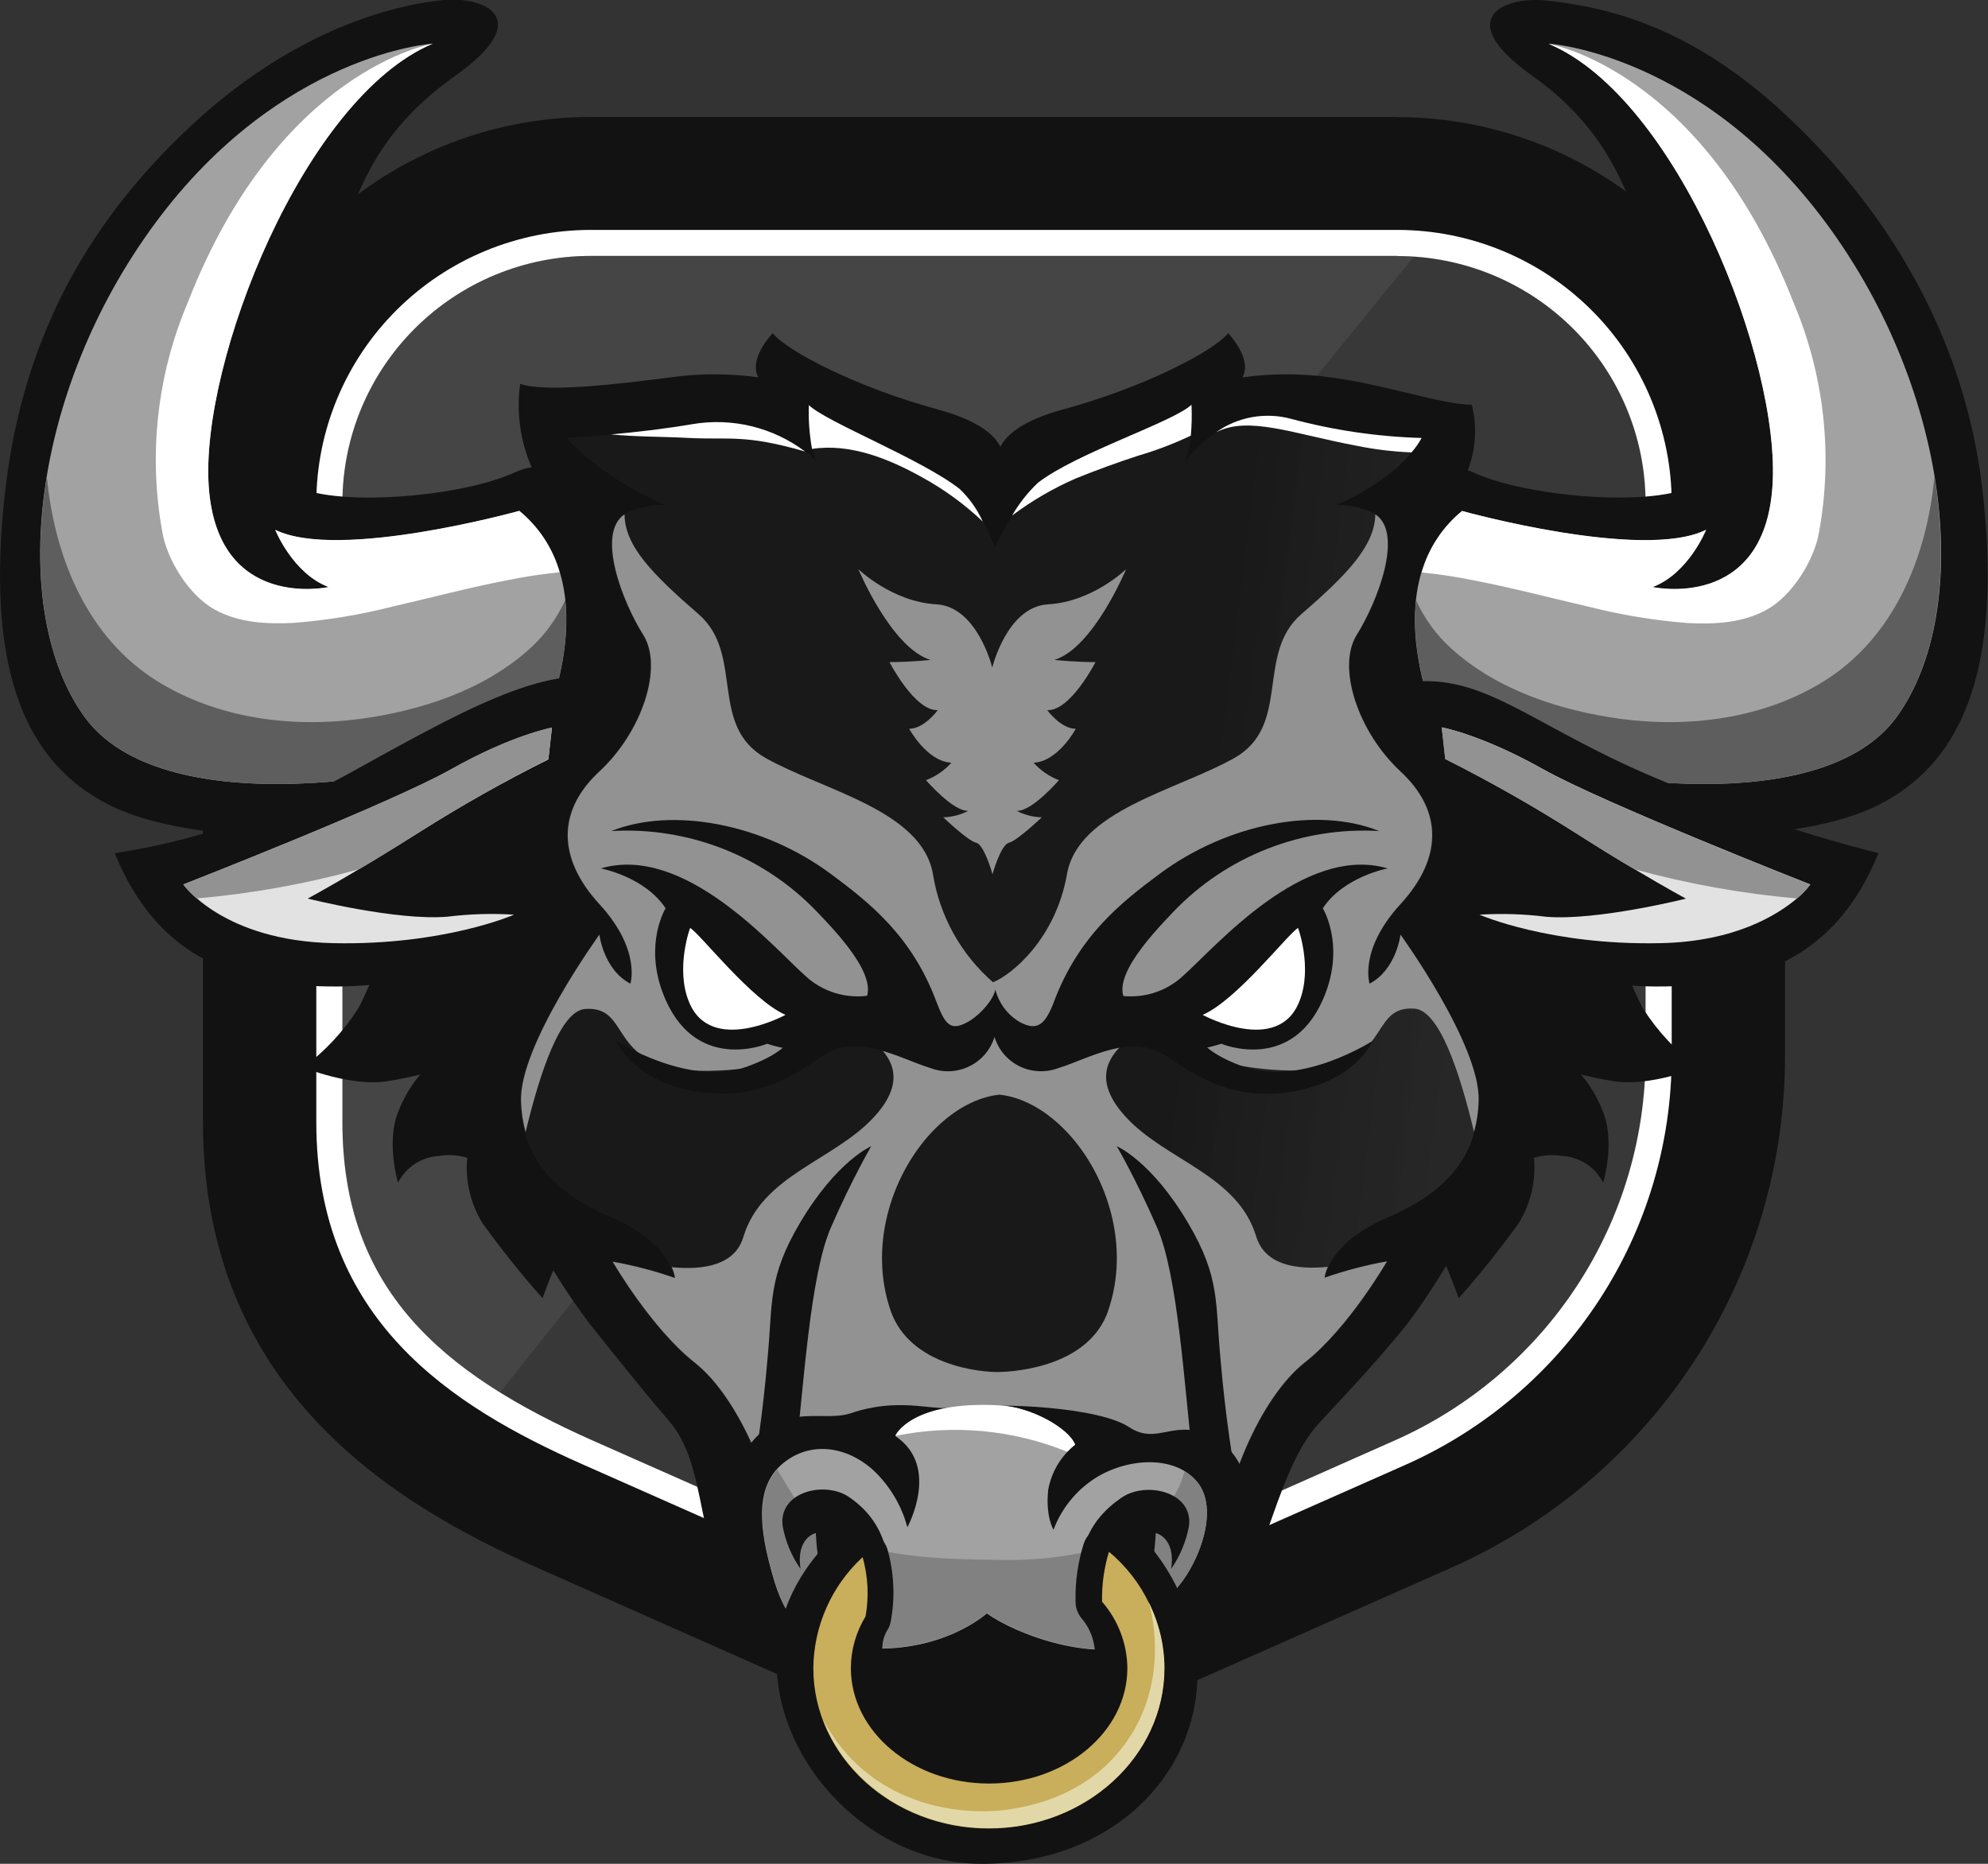 <svg width="48" height="45" viewBox="0 0 48 45" fill="none" xmlns="http://www.w3.org/2000/svg">
<rect x="0" y="0" width="48" height="45" fill="#333333" stroke="none"/>
<g clip-path="url(#clip0_310_4974)">
<path d="M13.639 36.315C10.355 34.861 6.584 32.499 6.584 27.1V12.14C6.587 10.115 7.396 8.174 8.834 6.742C10.273 5.311 12.223 4.505 14.257 4.503H33.743C35.777 4.505 37.728 5.311 39.166 6.742C40.605 8.174 41.414 10.115 41.416 12.14V25.503C41.414 27.791 40.747 30.028 39.495 31.946C38.244 33.864 36.461 35.38 34.361 36.311L24 40.905L13.639 36.315Z" fill="#121212"/>
<path d="M33.742 6.182C35.33 6.183 36.853 6.811 37.976 7.928C39.099 9.045 39.73 10.56 39.732 12.14V25.503C39.731 27.466 39.159 29.387 38.084 31.033C37.009 32.679 35.479 33.98 33.677 34.778L24 39.07L14.322 34.786C10.641 33.154 8.267 31.112 8.267 27.1V12.14C8.268 10.559 8.899 9.043 10.022 7.925C11.146 6.807 12.669 6.179 14.257 6.179H33.742M33.742 2.824H14.257C11.776 2.826 9.397 3.809 7.643 5.556C5.889 7.302 4.902 9.67 4.901 12.14V27.096C4.901 33.533 9.497 36.311 12.954 37.843L22.632 42.135L24 42.74L25.368 42.135L35.045 37.849C37.442 36.786 39.478 35.055 40.907 32.865C42.336 30.676 43.097 28.121 43.099 25.509V12.14C43.096 9.671 42.109 7.304 40.355 5.558C38.601 3.812 36.223 2.83 33.742 2.828V2.824Z" fill="#121212"/>
<path d="M33.677 34.786L24 39.07L14.323 34.786C10.641 33.154 8.268 31.112 8.268 27.1V12.14C8.268 10.559 8.899 9.043 10.023 7.925C11.146 6.807 12.669 6.179 14.257 6.179H33.743C35.331 6.179 36.854 6.807 37.977 7.925C39.1 9.043 39.732 10.559 39.732 12.14V25.503C39.733 27.468 39.161 29.39 38.086 31.038C37.012 32.685 35.48 33.987 33.677 34.786Z" fill="#929292" fill-opacity="0.4"/>
<path d="M34.139 6.196C31.919 8.866 12.528 33.012 12.07 33.626C12.793 34.066 13.546 34.456 14.323 34.794L24 39.07L33.677 34.786C35.479 33.988 37.01 32.687 38.084 31.041C39.159 29.395 39.731 27.474 39.732 25.511V12.14C39.731 10.628 39.152 9.173 38.114 8.07C37.075 6.967 35.655 6.297 34.139 6.196Z" fill="#383838"/>
<path d="M33.743 6.182C35.331 6.183 36.853 6.811 37.976 7.928C39.099 9.045 39.731 10.56 39.732 12.14V25.503C39.731 27.466 39.159 29.387 38.084 31.033C37.01 32.679 35.479 33.98 33.677 34.778L24 39.07L14.323 34.786C10.641 33.154 8.268 31.112 8.268 27.1V12.14C8.268 10.559 8.899 9.043 10.023 7.925C11.146 6.807 12.669 6.179 14.257 6.179H33.743M33.743 5.551H14.257C12.502 5.553 10.82 6.248 9.579 7.483C8.337 8.718 7.639 10.393 7.637 12.14V27.096C7.637 31.866 10.887 33.947 14.067 35.356L23.744 39.64L24 39.767L24.256 39.652L33.933 35.368C35.846 34.519 37.471 33.137 38.612 31.388C39.754 29.64 40.361 27.6 40.363 25.515V12.14C40.361 10.393 39.663 8.718 38.422 7.483C37.181 6.248 35.498 5.553 33.743 5.551Z" fill="white"/>
<path d="M14.449 22.028C14.449 21.938 14.469 21.831 14.479 21.74L12.927 21.916C8.874 22.603 9.193 23.39 8.64 24.363C8.29 24.907 7.844 25.384 7.324 25.772C7.324 25.772 8.468 26.243 9.352 26.105C9.671 26.054 9.933 25.997 10.145 25.944C9.931 26.199 9.758 26.487 9.634 26.796C9.306 27.54 9.61 28.556 9.61 28.556C9.704 28.371 9.845 28.214 10.019 28.101C10.193 27.987 10.393 27.921 10.601 27.909C10.828 27.872 11.061 27.888 11.281 27.954C11.229 28.506 11.359 29.06 11.65 29.533C12.102 30.161 12.586 30.765 13.099 31.345C13.304 30.772 13.544 30.212 13.819 29.669C13.819 29.669 14.118 29.784 14.481 29.969C14.39 28.335 14.36 26.693 14.348 25.057C14.325 24.047 14.359 23.035 14.449 22.028Z" fill="#121212"/>
<path d="M33.87 22.028C33.87 21.938 33.85 21.831 33.84 21.74L35.39 21.916C39.443 22.603 39.124 23.39 39.679 24.363C40.029 24.907 40.475 25.384 40.995 25.772C40.995 25.772 39.849 26.243 38.967 26.105C38.648 26.054 38.386 25.997 38.174 25.944C38.389 26.198 38.562 26.486 38.685 26.796C39.015 27.54 38.709 28.556 38.709 28.556C38.615 28.371 38.474 28.214 38.3 28.101C38.127 27.987 37.926 27.921 37.718 27.909C37.491 27.872 37.258 27.888 37.038 27.954C37.09 28.506 36.96 29.06 36.669 29.533C36.217 30.161 35.733 30.765 35.22 31.345C35.015 30.772 34.775 30.212 34.5 29.669C34.5 29.669 34.199 29.784 33.836 29.969C33.927 28.335 33.959 26.693 33.971 25.057C33.993 24.047 33.959 23.035 33.87 22.028Z" fill="#121212"/>
<path d="M24.198 11.284C24.198 11.284 24.595 10.417 22.656 9.89C20.717 9.363 19.02 8.493 18.657 8.045C18.657 8.045 18.062 8.655 18.31 9.111C17.605 9.013 16.891 9.013 16.186 9.111C14.852 9.285 13.155 9.48 12.562 9.267C12.562 9.267 11.987 12.227 15.306 13.35C17.907 14.238 24.351 13.869 24.351 13.869L24.198 11.284Z" fill="#121212"/>
<path d="M24.111 11.284C24.111 11.284 23.715 10.417 25.654 9.89C27.593 9.363 29.29 8.493 29.653 8.045C29.653 8.045 30.247 8.655 30 9.111C30.704 9.013 31.419 9.013 32.123 9.111C33.457 9.285 34.808 9.77 35.533 9.77C35.533 9.77 36.326 12.219 33.003 13.35C30.402 14.238 23.959 13.869 23.959 13.869L24.111 11.284Z" fill="#121212"/>
<path d="M14.709 12.886C14.458 12.42 13.698 10.814 12.437 11.402C11.176 11.99 8.222 12.243 7.177 11.757C6.132 11.272 7.116 9.004 7.943 6.626C8.571 4.829 8.916 3.299 11.004 1.821C12.949 0.44 11.692 -0.109 10.653 0.006C9.196 0.166 6.912 0.89 4.604 3.045C2.296 5.2 0.549 7.978 0.117 11.925C-0.315 15.872 0.424 18.453 2.841 19.53C5.258 20.608 11.488 20.444 14.505 18.928C17.523 17.413 16.583 14.828 16.583 14.828L14.709 12.886Z" fill="#121212"/>
<path d="M33.291 12.886C33.543 12.42 34.302 10.814 35.563 11.402C36.824 11.99 39.778 12.243 40.823 11.757C41.868 11.272 40.885 9.233 40.058 6.861C39.431 5.066 39.084 3.309 36.996 1.829C35.051 0.448 36.309 -0.101 37.347 0.014C38.805 0.174 40.809 0.622 43.119 2.776C45.429 4.931 47.451 7.998 47.877 11.925C48.304 15.852 47.57 18.453 45.153 19.53C42.736 20.608 36.507 20.444 33.489 18.928C30.472 17.413 31.411 14.828 31.411 14.828L33.291 12.886Z" fill="#121212"/>
<path d="M35.301 12.337C35.301 12.337 39.663 13.551 41.194 12.795C41.194 12.795 40.775 13.845 39.903 14.177C39.903 14.177 42.589 14.768 42.797 11.749C43.006 8.73 40.496 2.366 37.393 1.054C37.393 1.054 41.055 1.283 44.088 5.383C47.122 9.484 47.637 14.733 45.809 17.292C43.981 19.852 37.847 18.932 34.813 17.752C34.811 17.748 33.067 14.172 35.301 12.337Z" fill="#A2A2A2"/>
<path d="M46.706 11.516C46.523 13.45 45.73 15.398 44.033 16.45C42.588 17.346 40.807 17.578 39.142 17.358C37.681 17.16 36.152 16.665 35.044 15.66C34.681 15.334 34.391 14.936 34.191 14.492C34.019 16.118 34.812 17.75 34.812 17.75C37.845 18.934 43.981 19.85 45.807 17.29C46.777 15.931 47.08 13.815 46.706 11.516Z" fill="#5E5E5E"/>
<path d="M42.795 11.745C42.587 14.767 39.901 14.172 39.901 14.172C40.773 13.843 41.192 12.791 41.192 12.791C39.663 13.549 35.301 12.337 35.301 12.337C34.833 12.722 34.493 13.24 34.328 13.821C34.761 13.865 35.192 13.931 35.618 14.019C36.538 14.196 37.444 14.439 38.356 14.648C39.14 14.847 39.939 14.979 40.745 15.043C41.392 15.076 42.082 15.043 42.659 14.719C43.275 14.382 43.811 13.515 43.922 12.841C44.261 10.966 44.043 9.035 43.295 7.282C41.096 1.669 37.393 1.06 37.393 1.06C40.494 2.362 43.006 8.726 42.795 11.745Z" fill="white"/>
<path d="M12.539 12.337C12.539 12.337 8.177 13.551 6.646 12.795C6.646 12.795 7.064 13.845 7.935 14.177C7.935 14.177 5.25 14.768 5.04 11.749C4.83 8.73 7.342 2.366 10.447 1.054C10.447 1.054 6.785 1.283 3.751 5.383C0.718 9.484 0.202 14.733 2.028 17.292C3.854 19.852 9.993 18.932 13.026 17.752C13.026 17.748 14.769 14.172 12.539 12.337Z" fill="#A2A2A2"/>
<path d="M1.132 11.516C1.314 13.45 2.107 15.398 3.803 16.45C5.25 17.346 7.03 17.578 8.694 17.358C10.157 17.16 11.686 16.665 12.794 15.66C13.155 15.333 13.445 14.935 13.646 14.492C13.819 16.118 13.026 17.75 13.026 17.75C9.992 18.934 3.856 19.85 2.028 17.29C1.059 15.931 0.757 13.815 1.132 11.516Z" fill="#5E5E5E"/>
<path d="M5.04 11.745C5.25 14.767 7.935 14.172 7.935 14.172C7.064 13.843 6.646 12.791 6.646 12.791C8.179 13.547 12.538 12.333 12.538 12.333C13.007 12.718 13.347 13.236 13.512 13.817C13.078 13.861 12.646 13.927 12.219 14.015C11.301 14.192 10.395 14.435 9.481 14.644C8.698 14.844 7.898 14.976 7.092 15.039C6.448 15.072 5.758 15.039 5.181 14.715C4.564 14.378 4.029 13.511 3.918 12.837C3.578 10.962 3.796 9.03 4.544 7.278C6.741 1.665 10.447 1.056 10.447 1.056C7.346 2.362 4.832 8.726 5.04 11.745Z" fill="white"/>
<path d="M33.644 22.739C34.996 22.713 37.524 23.804 39.961 23.818C42.397 23.832 44.322 23.141 45.355 20.6C43.4 20.101 41.488 19.446 39.639 18.64C36.79 17.381 35.71 16.174 33.824 16.499C32.218 16.777 32.295 18.287 31.173 19.881C32.228 20.651 32.712 21.282 33.644 22.739Z" fill="#121212"/>
<path d="M43.71 21.355C43.616 21.48 43.507 21.593 43.386 21.693C42.917 22.088 41.895 22.737 40.083 22.772C37.417 22.828 35.721 22.084 35.721 22.084C36.261 22.051 36.801 22.068 37.337 22.135C38.555 22.236 40.708 21.697 40.708 21.697C40.708 21.697 40.29 21.476 39.471 20.988C39.074 20.758 38.602 20.465 38.031 20.102C37.018 19.458 35.972 18.865 34.899 18.326C34.863 18.018 34.849 17.869 34.813 17.561C34.813 17.561 35.773 17.738 37.248 18.567C38.723 19.396 43.71 21.355 43.71 21.355Z" fill="#E2E2E2"/>
<path d="M14.483 22.739C13.131 22.713 10.603 23.804 8.166 23.818C5.73 23.832 3.804 23.141 2.77 20.6C4.726 20.298 6.615 19.66 8.353 18.715C11.144 17.172 13.127 16.033 14.733 16.392C16.339 16.752 15.831 18.287 16.951 19.881C15.905 20.651 15.423 21.282 14.483 22.739Z" fill="#121212"/>
<path d="M13.24 18.336C12.166 18.87 11.12 19.46 10.107 20.102C8.337 21.215 7.429 21.695 7.429 21.695C7.429 21.695 9.576 22.236 10.8 22.133C11.335 22.067 11.875 22.05 12.413 22.084C12.413 22.084 10.72 22.828 8.052 22.772C5.383 22.717 4.427 21.354 4.427 21.354C4.427 21.354 9.416 19.408 10.891 18.577C12.366 17.746 13.327 17.571 13.327 17.571C13.294 17.877 13.274 18.028 13.24 18.336Z" fill="#E2E2E2"/>
<path d="M36.689 25.924C36.461 24.244 34.922 22.478 34.922 22.478C34.922 22.478 36.13 21.33 35.702 19.812C35.273 18.295 33.719 17.444 33.806 16.219C33.894 14.993 34.476 12.894 34.203 12.051C33.929 11.209 34.306 10.812 32.855 11.065C31.403 11.317 30.337 11.213 28.889 10.694C27.898 10.336 25.61 10.816 24.284 11.147C24.248 11.13 24.186 11.104 24.115 11.076C24.044 11.104 23.984 11.13 23.947 11.147C22.622 10.816 20.334 10.336 19.341 10.694C17.901 11.213 16.835 11.323 15.376 11.065C13.916 10.806 14.301 11.205 14.029 12.051C13.758 12.898 14.335 14.997 14.426 16.219C14.517 17.44 12.957 18.293 12.53 19.812C12.104 21.332 13.312 22.478 13.312 22.478C13.312 22.478 11.771 24.254 11.543 25.924C11.16 28.738 12.907 29.898 12.907 29.898C13.302 30.616 13.747 31.307 14.238 31.964C14.955 32.848 15.298 33.308 16.173 34.332C17.275 35.621 16.627 38.19 18.373 38.752C19.539 39.125 20.869 39.662 22.818 38.174H25.396C27.347 39.662 28.227 39.54 29.351 39.058C30.475 38.577 30.695 35.587 31.857 34.35C32.777 33.363 33.259 32.848 33.979 31.964C34.455 31.327 34.883 30.656 35.261 29.957C35.261 29.957 37.086 28.738 36.689 25.924Z" fill="#121212"/>
<path d="M35.707 26.589C35.702 26.84 35.664 27.09 35.596 27.333C35.344 28.268 34.637 28.911 33.497 29.399C32.561 29.794 32.202 30.299 32.071 30.595C32.032 30.678 32.004 30.766 31.99 30.857C32.481 30.686 32.985 30.553 33.497 30.462C33.497 30.462 32.567 32.071 31.514 32.901C30.461 33.732 29.49 35.903 29.363 37.934L26.631 37.622L24.367 37.361L24.135 37.385L23.903 37.361L18.906 37.934C18.785 35.903 17.812 33.73 16.755 32.901C15.698 32.073 14.773 30.462 14.773 30.462C15.284 30.553 15.787 30.685 16.277 30.857C16.277 30.857 16.202 30.007 14.773 29.399C13.343 28.791 12.605 27.941 12.56 26.589C12.514 25.237 14.453 22.567 14.453 22.567C14.453 22.567 14.55 23.406 15.201 23.751C15.201 23.751 15.468 22.936 14.453 21.829C13.438 20.722 13.428 19.578 14.453 18.626C15.478 17.675 16 16.108 15.51 15.325C15.02 14.541 14.368 12.882 15.06 12.418C15.366 12.26 15.707 12.182 16.051 12.191C14.41 11.469 13.684 10.573 13.684 10.573C13.684 10.573 15.33 10.482 16.729 10.242C18.198 9.991 19.366 10.745 19.703 11.132C19.505 10.638 19.541 9.774 19.541 9.774C19.981 10.192 22.249 11.07 23.179 11.795C23.552 12.087 23.895 12.915 24.027 13.204C24.152 12.915 24.698 11.95 25.072 11.659C26.002 10.936 28.34 10.192 28.78 9.774C28.78 9.774 28.826 10.638 28.617 11.132C28.952 10.737 29.841 9.75 31.185 10.111C32.213 10.387 33.271 10.542 34.335 10.573C34.335 10.573 33.907 11.473 32.266 12.191C32.597 12.185 32.926 12.263 33.219 12.418C33.911 12.882 33.265 14.54 32.771 15.325C32.277 16.11 32.801 17.677 33.826 18.626C34.851 19.576 34.841 20.724 33.826 21.829C32.811 22.934 33.078 23.751 33.078 23.751C33.731 23.408 33.826 22.567 33.826 22.567C33.826 22.567 35.753 25.241 35.707 26.589Z" fill="url(#paint0_linear_310_4974)"/>
<path d="M28.768 9.772C28.328 10.19 25.992 10.934 25.061 11.656C24.816 11.888 24.606 12.154 24.438 12.446C24.916 12.088 25.434 11.787 25.983 11.548C26.474 11.351 26.974 11.167 27.473 11.005C27.912 10.877 28.34 10.714 28.752 10.518C28.775 10.27 28.78 10.021 28.768 9.772Z" fill="white"/>
<path d="M32.738 10.759C33.18 10.85 33.629 10.905 34.08 10.922C34.174 10.816 34.256 10.7 34.324 10.575C33.259 10.544 32.202 10.389 31.174 10.113C30.866 10.03 30.544 10.016 30.231 10.072C29.917 10.128 29.62 10.253 29.361 10.437C30.146 10.032 31.227 10.476 32.738 10.759Z" fill="white"/>
<path d="M22.249 11.516C22.787 11.809 23.285 12.171 23.728 12.592C23.594 12.295 23.403 12.027 23.167 11.803C22.237 11.078 19.969 10.2 19.529 9.782C19.517 10.136 19.543 10.491 19.606 10.839C20.522 10.697 21.464 11.078 22.249 11.516Z" fill="white"/>
<path d="M16.613 10.573C17.604 10.626 17.969 10.476 19.436 10.901C19.053 10.612 18.614 10.405 18.147 10.291C17.681 10.178 17.195 10.16 16.722 10.24C16.052 10.354 15.334 10.437 14.753 10.488C15.364 10.549 15.988 10.54 16.613 10.573Z" fill="white"/>
<path d="M33.814 22.567C33.814 22.567 33.719 23.406 33.067 23.751C33.067 23.751 32.799 22.936 33.814 21.829C34.829 20.722 34.839 19.578 33.814 18.626C32.789 17.675 32.268 16.108 32.759 15.325C33.251 14.541 33.899 12.882 33.207 12.418C33.194 13.172 32.541 13.861 31.423 14.826C30.305 15.791 31.191 17.521 29.797 18.305C28.403 19.088 26.03 19.568 25.761 21.111C25.491 22.654 24.436 23.534 23.976 23.716C23.203 23.042 22.69 22.121 22.527 21.111C22.265 19.568 19.892 19.09 18.492 18.305C17.092 17.519 17.987 15.797 16.864 14.826C15.742 13.855 15.08 13.172 15.08 12.418C14.388 12.882 15.034 14.54 15.53 15.325C16.026 16.11 15.498 17.677 14.473 18.626C13.448 19.576 13.458 20.724 14.473 21.829C15.488 22.934 15.221 23.751 15.221 23.751C14.57 23.408 14.473 22.567 14.473 22.567C14.473 22.567 12.534 25.241 12.58 26.589C12.587 26.84 12.624 27.09 12.691 27.333C13.04 25.88 13.534 24.406 14.126 24.361C15.316 24.276 14.574 25.894 17.116 25.855C19.658 25.815 20.469 24.653 20.899 24.99C21.329 25.328 22.065 25.93 21.097 26.976C20.13 28.021 18.401 28.373 17.951 29.857C17.753 30.539 17.011 30.672 16.218 30.595C16.258 30.678 16.285 30.766 16.299 30.857C15.809 30.685 15.306 30.553 14.794 30.462C14.794 30.462 15.724 32.071 16.777 32.901C17.83 33.732 18.803 35.903 18.928 37.934L21.662 37.622L22.929 35.137L24.157 34.137L25.384 35.137L26.653 37.622L29.353 37.926C29.48 35.895 30.45 33.722 31.504 32.894C32.559 32.065 33.487 30.454 33.487 30.454C32.975 30.546 32.471 30.678 31.98 30.849C31.994 30.758 32.022 30.67 32.061 30.587C31.268 30.664 30.537 30.532 30.329 29.849C29.881 28.365 28.148 28.019 27.182 26.968C26.217 25.916 26.95 25.32 27.38 24.983C27.811 24.645 28.63 25.807 31.165 25.847C33.701 25.886 32.973 24.268 34.155 24.353C34.75 24.398 35.242 25.872 35.589 27.325C35.657 27.082 35.694 26.832 35.7 26.581C35.753 25.241 33.814 22.567 33.814 22.567ZM26.758 31.644C26.298 32.982 24.559 33.115 24.131 33.126C23.703 33.138 21.964 32.982 21.504 31.644C20.978 30.121 21.504 28.422 22.463 27.372C23.151 26.626 23.81 26.462 24.131 26.429C24.454 26.462 25.11 26.626 25.798 27.372C26.758 28.418 27.283 30.117 26.758 31.64V31.644Z" fill="#929292"/>
<path d="M21.036 24.027C20.749 24.079 20.453 24.063 20.174 23.979C19.894 23.895 19.639 23.747 19.428 23.546C18.649 22.849 16.527 20.375 14.505 20.967C14.505 20.967 15.566 21.164 16.071 21.93C16.071 21.93 15.554 22.768 15.998 23.96C16.741 25.955 18.524 25.2 18.524 25.2C18.524 25.2 19.606 25.594 20.389 25.174C20.863 24.915 21.036 24.027 21.036 24.027Z" fill="#121212"/>
<path d="M18.966 24.503C18.147 24.15 16.91 22.551 16.664 22.405C16.664 22.39 16.305 23.374 16.632 24.181C17.154 25.492 18.966 24.503 18.966 24.503Z" fill="white"/>
<path d="M17.995 36.597C18.247 35.335 18.427 34.06 18.534 32.777C18.661 31.445 18.534 30.845 19.317 29.523C20.203 28.027 21.036 27.674 21.036 27.674C21.036 27.674 20.574 28.463 20.065 29.63C19.555 30.796 19.404 33.48 19.194 35.301C19.131 35.644 19.154 35.998 19.264 36.329L18.669 36.597C18.669 36.597 17.812 37.414 17.995 36.597Z" fill="#121212"/>
<path d="M30.005 36.597C29.753 35.335 29.573 34.06 29.466 32.777C29.339 31.445 29.466 30.845 28.683 29.523C27.799 28.027 26.964 27.674 26.964 27.674C26.964 27.674 27.426 28.463 27.935 29.63C28.445 30.796 28.596 33.48 28.806 35.301C28.869 35.644 28.846 35.998 28.736 36.329L29.331 36.597C29.331 36.597 30.188 37.414 30.005 36.597Z" fill="#121212"/>
<path d="M30.029 25.756C28.641 25.255 28.907 24.732 28.907 24.732C28.907 24.732 27.882 24.702 27.321 24.31C26.623 23.824 27.753 22.618 28.342 22.003C28.978 21.341 29.75 20.826 30.606 20.491C31.462 20.157 32.381 20.011 33.299 20.065C31.831 19.473 29.651 19.868 27.993 21.103C27.077 21.784 26.05 22.589 25.449 24.183C25.231 24.762 25.033 24.894 24.626 24.679C24.479 24.593 24.351 24.479 24.249 24.344C24.147 24.208 24.073 24.054 24.032 23.889C24 24.116 23.671 24.509 23.358 24.679C22.961 24.894 22.826 24.762 22.608 24.183C22.013 22.589 20.98 21.784 20.064 21.103C18.407 19.873 16.226 19.481 14.759 20.065C15.677 20.011 16.595 20.157 17.451 20.491C18.307 20.826 19.08 21.341 19.715 22.003C20.31 22.618 21.434 23.824 20.736 24.31C20.169 24.704 19.15 24.732 19.15 24.732C19.15 24.732 19.414 25.255 18.028 25.756C16.642 26.257 14.88 25.131 14.88 25.131C14.88 25.131 15.239 26.013 16.607 26.314C17.975 26.616 18.948 26.147 19.811 25.525C20.673 24.904 21.722 25.561 22.467 25.788C22.618 25.845 22.779 25.871 22.94 25.864C23.101 25.856 23.259 25.816 23.404 25.746C23.549 25.675 23.677 25.576 23.782 25.454C23.887 25.331 23.965 25.189 24.012 25.036C24.059 25.189 24.137 25.331 24.241 25.454C24.346 25.576 24.474 25.675 24.619 25.746C24.764 25.816 24.921 25.856 25.082 25.863C25.243 25.871 25.404 25.845 25.554 25.788C26.3 25.561 27.339 24.905 28.211 25.525C29.083 26.145 30.045 26.622 31.415 26.314C32.785 26.007 33.142 25.131 33.142 25.131C33.142 25.131 31.413 26.249 30.029 25.756Z" fill="#121212"/>
<path d="M26.974 24.027C27.261 24.079 27.557 24.063 27.836 23.979C28.116 23.895 28.371 23.747 28.582 23.546C29.361 22.849 31.483 20.375 33.505 20.967C33.505 20.967 32.444 21.164 31.939 21.93C31.939 21.93 32.456 22.768 32.012 23.96C31.268 25.955 29.486 25.2 29.486 25.2C29.486 25.2 28.404 25.594 27.62 25.174C27.137 24.915 26.974 24.027 26.974 24.027Z" fill="#121212"/>
<path d="M29.038 24.503C29.859 24.15 31.094 22.551 31.34 22.405C31.34 22.39 31.699 23.374 31.372 24.181C30.85 25.492 29.038 24.503 29.038 24.503Z" fill="white"/>
<path d="M22.947 33.989C22.447 34.046 21.676 33.738 20.544 34.121C20.038 34.293 19.388 34.044 18.694 34.374C18 34.703 17.34 35.887 17.588 37.162C17.836 38.437 18.268 40.384 19.723 40.834C21.793 41.474 23.837 40.424 23.837 40.424C23.837 40.424 25.457 41.233 27.009 41.004C28.379 40.807 28.744 40.359 29.02 39.508C29.228 38.806 29.533 38.136 29.926 37.517C30.338 36.844 30.322 35.279 29.343 34.731C28.364 34.182 27.975 34.928 27.261 34.456C26.547 33.985 24.253 33.847 22.947 33.989Z" fill="#121212"/>
<path d="M24.143 33.938C24.9 33.977 25.802 34.484 25.959 34.883C25.615 35.155 25.384 35.543 25.308 35.974C25.241 36.623 25.437 36.935 25.437 36.935C25.642 36.389 26.028 35.93 26.532 35.635C27.358 35.169 28.431 35.169 28.923 35.802C29.415 36.436 28.988 37.649 28.453 38.3C27.918 38.952 28.77 39.155 27.828 39.599C26.498 40.224 24.519 39.453 23.827 38.954C23.827 38.954 22.737 39.954 20.792 39.785C19.323 39.654 18.936 39.033 18.647 38.008C18.357 36.984 18.201 35.942 18.871 35.36C19.541 34.778 20.433 34.91 21.081 35.492C21.481 35.867 21.768 36.346 21.908 36.874C21.908 36.874 22.715 35.408 21.621 34.675C21.621 34.662 21.997 33.819 24.143 33.938Z" fill="#A2A2A2"/>
<path d="M25.756 35.047C25.762 35.047 25.768 35.047 25.774 35.047C25.831 34.985 25.893 34.929 25.959 34.877C25.802 34.482 24.9 33.971 24.142 33.931C21.997 33.813 21.621 34.656 21.621 34.656L21.633 34.666C23.015 34.386 24.449 34.519 25.756 35.047Z" fill="white"/>
<path d="M28.923 35.802C28.834 35.69 28.723 35.596 28.598 35.526C28.542 35.749 28.45 35.961 28.324 36.154C27.482 37.438 25.606 37.681 24.196 37.663C22.973 37.647 21.674 37.632 20.507 37.227C20.029 37.07 19.613 36.768 19.317 36.363C19.119 36.083 18.948 35.771 18.764 35.479C18.237 36.071 18.381 37.036 18.653 38.001C18.942 39.033 19.329 39.654 20.798 39.777C22.743 39.946 23.834 38.946 23.834 38.946C24.526 39.445 26.504 40.217 27.835 39.591C28.776 39.147 27.924 38.942 28.459 38.293C28.994 37.643 29.415 36.434 28.923 35.802Z" fill="#818181"/>
<path d="M27.077 36.161C26.223 36.753 26 37.486 26.086 38.604C26.171 39.723 27.371 39.159 27.616 38.593C27.862 38.026 27.906 37.014 27.906 37.014C27.906 37.014 28.392 37.117 28.277 37.88C28.491 37.571 28.637 37.221 28.707 36.852C28.822 36.017 27.668 35.753 27.077 36.161Z" fill="#121212"/>
<path d="M20.508 36.15C21.363 36.742 21.553 37.596 21.472 38.715C21.391 39.834 20.235 39.159 19.987 38.593C19.739 38.026 19.698 37.014 19.698 37.014C19.698 37.014 19.214 37.117 19.329 37.88C19.114 37.572 18.967 37.221 18.898 36.852C18.782 36.017 19.918 35.741 20.508 36.15Z" fill="#121212"/>
<path d="M23.707 45C21.022 45 18.75 42.591 18.75 40.11C18.75 38.936 19.293 37.89 20.185 37.044C20.342 36.894 20.78 36.931 20.979 36.984C21.082 37.01 21.177 37.061 21.255 37.133C21.333 37.205 21.392 37.296 21.425 37.397C21.583 37.954 21.614 38.539 21.514 39.11C21.503 39.195 21.475 39.277 21.43 39.35C21.254 39.642 21.31 39.859 21.31 40.179C21.31 41.363 22.406 42.267 23.897 42.267C25.388 42.267 26.453 41.416 26.453 40.224C26.453 39.8 26.419 39.435 26.116 39.076C26.021 38.962 25.969 38.818 25.969 38.669C25.958 38.195 26.025 37.722 26.167 37.269C26.2 37.17 26.256 37.082 26.331 37.011C26.406 36.94 26.497 36.888 26.597 36.86C26.796 36.805 27.135 36.7 27.295 36.838C27.793 37.29 28.194 37.838 28.472 38.448C28.75 39.059 28.9 39.72 28.913 40.39C28.921 42.877 26.811 45 23.707 45Z" fill="#121212"/>
<path d="M26.776 37.466C26.657 37.856 26.601 38.263 26.609 38.672C26.997 39.117 27.214 39.685 27.22 40.274C27.22 41.811 25.723 43.062 23.881 43.062C22.039 43.062 20.544 41.811 20.544 40.274C20.546 39.834 20.669 39.403 20.899 39.027C20.984 38.55 20.959 38.062 20.828 37.596C20.456 37.939 20.159 38.353 19.955 38.815C19.75 39.276 19.642 39.774 19.638 40.278C19.638 42.411 21.538 44.148 23.873 44.148C26.209 44.148 28.11 42.411 28.11 40.278C28.105 39.741 27.984 39.211 27.753 38.726C27.523 38.24 27.189 37.81 26.776 37.466Z" fill="#C9AE5B"/>
<path d="M27.735 38.687C27.735 38.687 28.33 40.507 27.16 42.111C26.484 43.031 25.483 43.528 24.343 43.69C23.088 43.869 20.947 43.546 19.874 41.519C20.445 43.041 22.023 44.14 23.879 44.14C26.215 44.14 28.116 42.403 28.116 40.27C28.114 39.72 27.983 39.178 27.735 38.687Z" fill="#E2D8A7"/>
<path d="M27.19 13.742C27.19 13.742 26.379 14.532 25.305 14.591C24.313 14.648 23.958 16.118 23.958 16.118C23.958 16.118 23.599 14.648 22.61 14.591C21.535 14.53 20.725 13.742 20.725 13.742C20.725 13.742 21.518 15.643 22.467 15.933C22.467 15.933 21.989 15.986 21.476 15.986C21.476 15.986 22.085 17.17 22.642 17.146C22.642 17.146 22.315 17.596 21.952 17.596C21.952 17.596 22.38 18.386 22.971 18.415C22.803 18.602 22.593 18.747 22.358 18.837C22.358 18.837 23.02 19.603 23.381 19.576C23.194 19.674 22.986 19.727 22.775 19.733C22.775 19.733 23.369 20.302 23.568 20.347C23.766 20.392 23.964 21.107 23.964 21.107C23.964 21.107 24.163 20.394 24.361 20.347C24.559 20.3 25.154 19.733 25.154 19.733C24.942 19.728 24.733 19.674 24.545 19.576C24.908 19.603 25.568 18.837 25.568 18.837C25.333 18.747 25.123 18.602 24.956 18.415C25.55 18.387 25.975 17.596 25.975 17.596C25.614 17.596 25.285 17.146 25.285 17.146C25.844 17.174 26.451 15.986 26.451 15.986C25.941 15.986 25.459 15.933 25.459 15.933C26.401 15.643 27.19 13.742 27.19 13.742Z" fill="#929292"/>
<path d="M43.71 21.355C43.616 21.48 43.507 21.593 43.386 21.693C42.061 21.576 40.748 21.34 39.465 20.988C39.068 20.758 38.596 20.465 38.026 20.102C37.012 19.458 35.967 18.865 34.893 18.326C34.857 18.018 34.843 17.869 34.808 17.561C34.808 17.561 35.767 17.738 37.242 18.567C38.717 19.396 43.71 21.355 43.71 21.355Z" fill="#929292"/>
<path d="M4.425 21.355C4.519 21.48 4.628 21.593 4.748 21.693C6.074 21.576 7.386 21.341 8.668 20.988C9.065 20.758 9.539 20.465 10.108 20.104C11.121 19.461 12.167 18.868 13.24 18.328C13.276 18.023 13.292 17.871 13.325 17.565C13.325 17.565 12.366 17.74 10.891 18.571C9.416 19.402 4.425 21.355 4.425 21.355Z" fill="#929292"/>
</g>
<defs>
<linearGradient id="paint0_linear_310_4974" x1="27.402" y1="14.98" x2="37.988" y2="16.313" gradientUnits="userSpaceOnUse">
<stop offset="0.206" stop-color="#191919"/>
<stop offset="0.994" stop-color="#2F2F2F" stop-opacity="0.8"/>
</linearGradient>
<clipPath id="clip0_310_4974">
<rect width="48" height="45" fill="white"/>
</clipPath>
</defs>
</svg>

